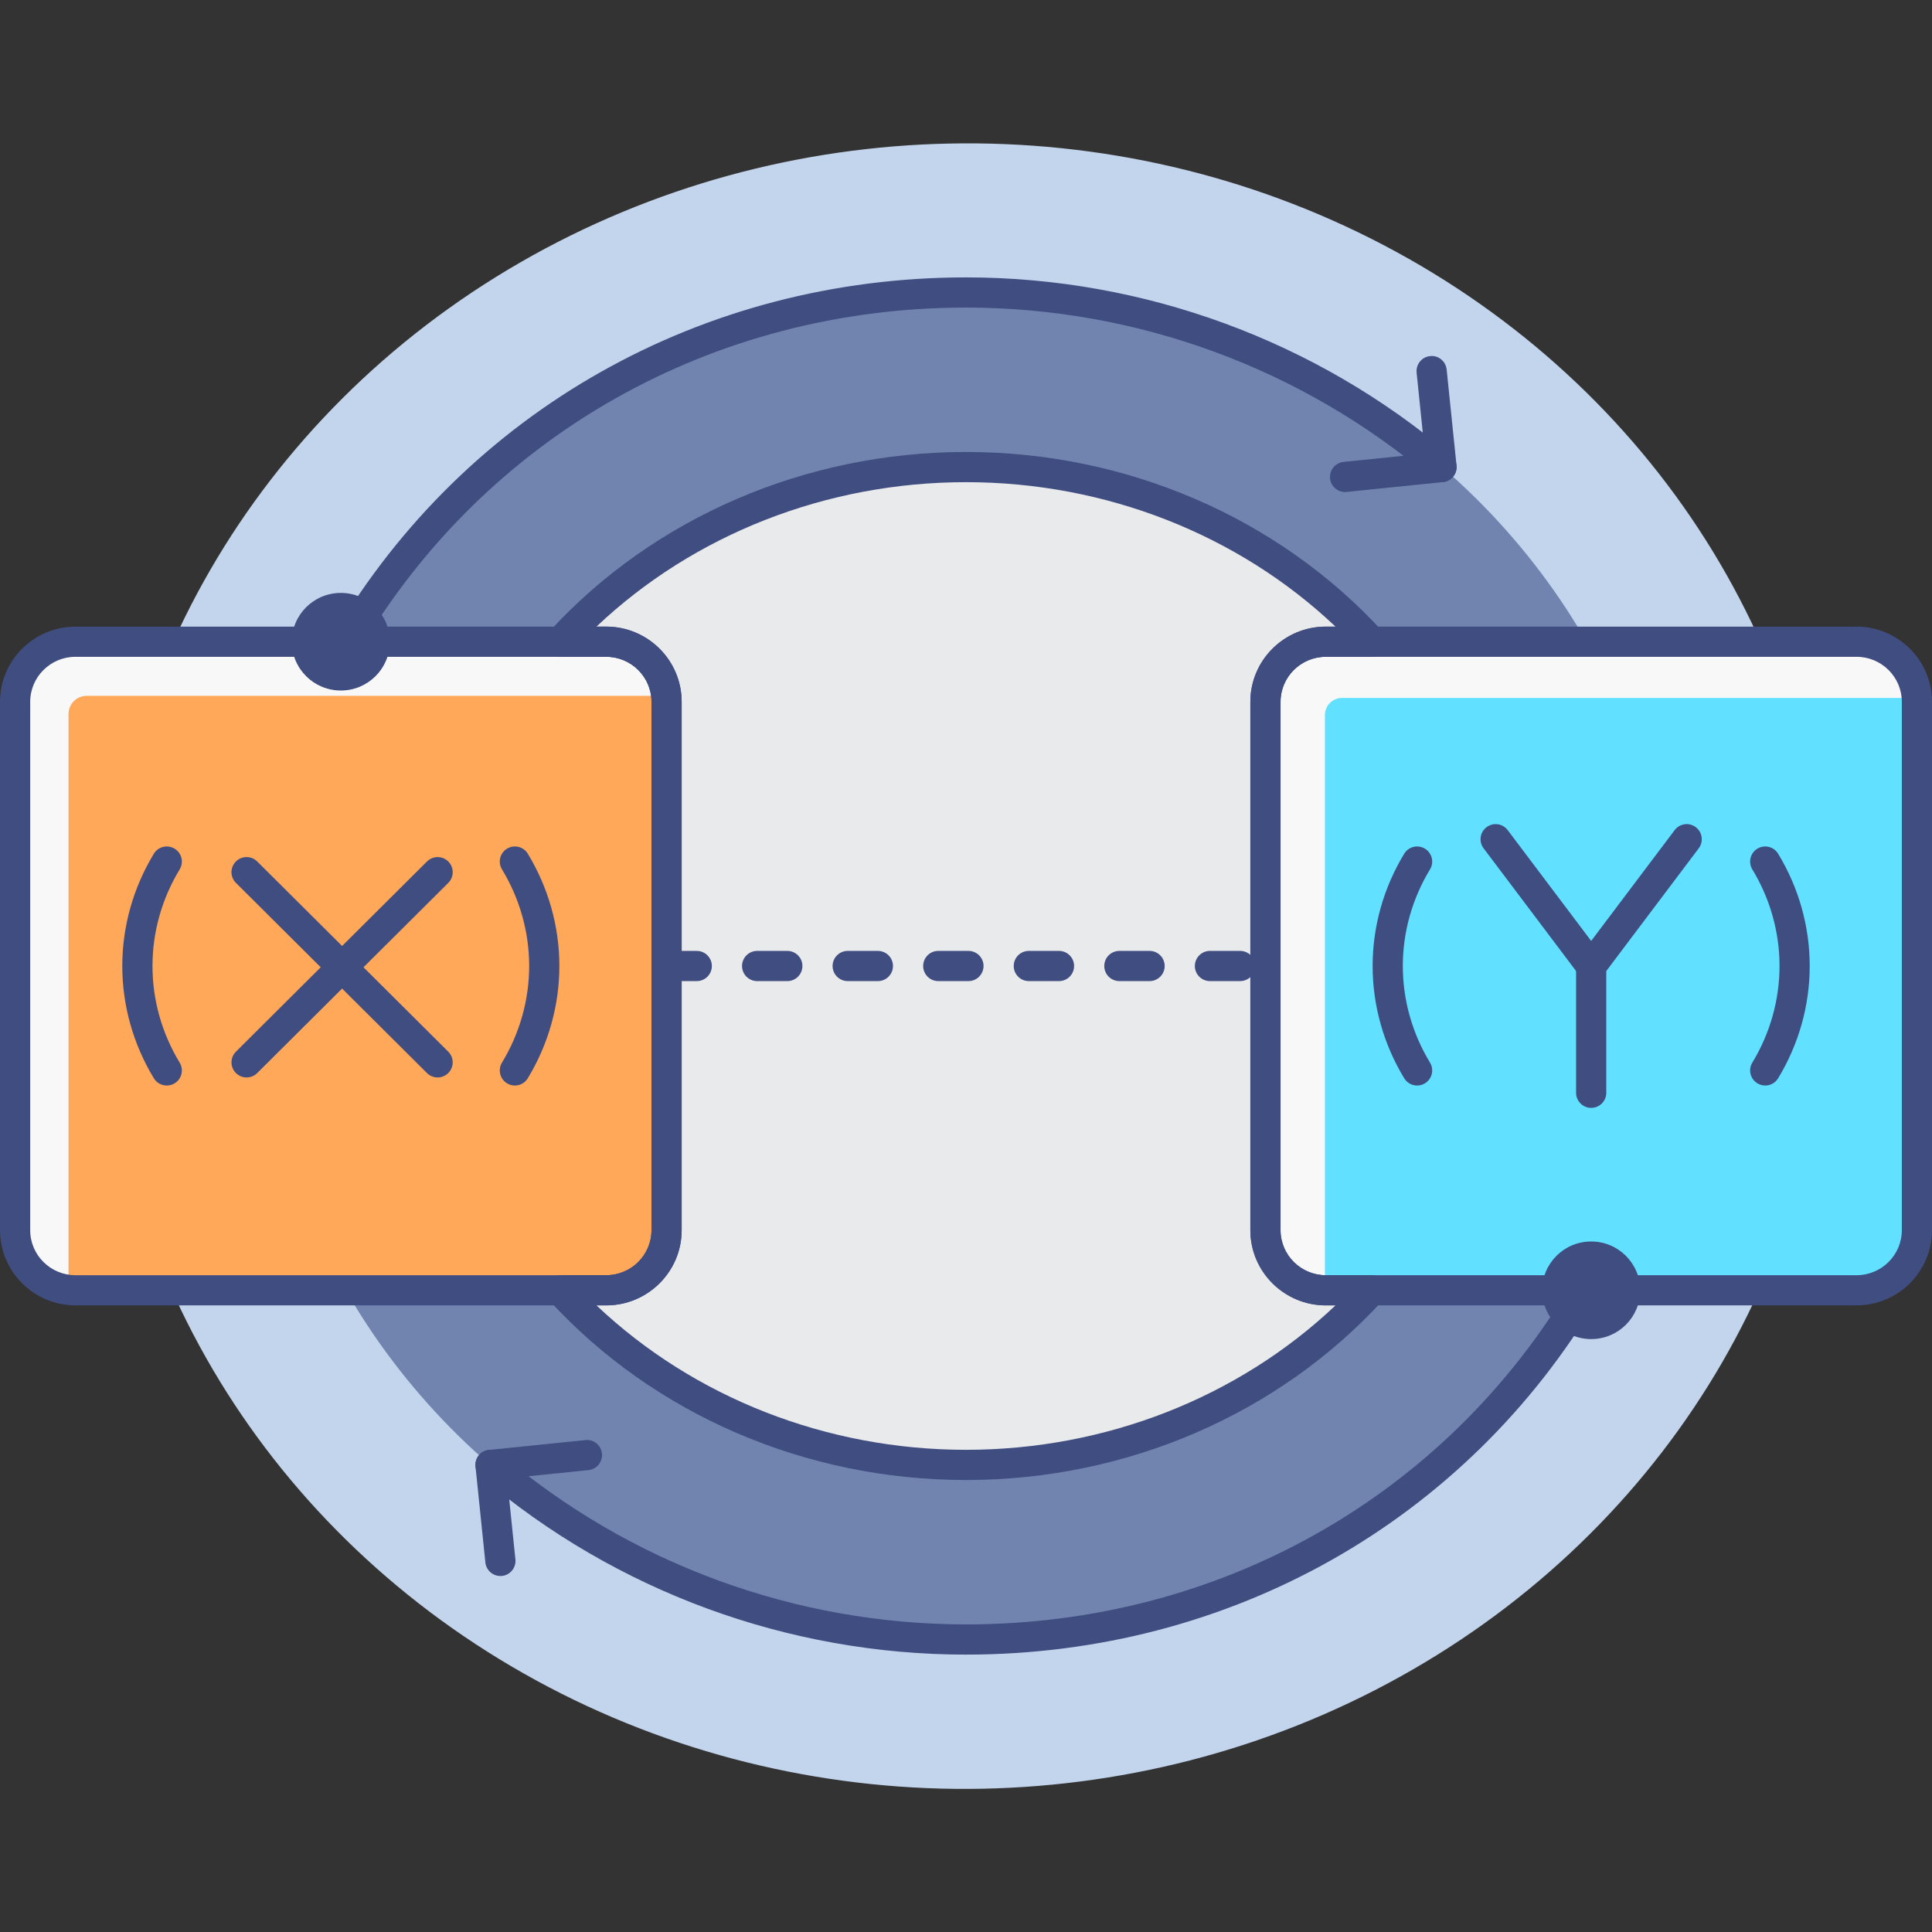 <?xml version="1.0" encoding="utf-8"?>
<!-- Generator: Adobe Illustrator 22.0.0, SVG Export Plug-In . SVG Version: 6.00 Build 0)  -->
<svg version="1.1" id="MARKET_RESEARCH_ICON_SET" xmlns="http://www.w3.org/2000/svg" xmlns:xlink="http://www.w3.org/1999/xlink"
	 x="0px" y="0px" viewBox="0 0 128 128" style="enable-background:new 0 0 128 128;" xml:space="preserve">
<rect x="0" y="0" width="128" height="128" fill="#333333" stroke="none"/>
<style type="text/css">
	.st0{fill:#C2D5EC;}
	.st1{fill:#61E1FF;}
	.st2{fill:#7184AF;}
	.st3{fill:#F8F8F8;}
	.st4{fill:#3F4D81;}
	.st5{fill:#3F4D80;}
	.st6{fill:#E9EAEB;}
	.st7{fill:#F79559;}
	.st8{fill:#FFA85A;}
</style>
<g>
	<g>
		<g>
			
				<ellipse transform="matrix(1 -0.02 0.02 1 -1.264 1.289)" class="st0" cx="63.999" cy="64" rx="57.198" ry="54.499"/>
		</g>
		<g>
			
				<ellipse transform="matrix(1 -0.02 0.02 1 -1.264 1.289)" class="st2" cx="63.999" cy="64" rx="46.831" ry="44.621"/>
		</g>
		<g>
			<path class="st6" d="M87.838,85.485c-2.209,0-4-1.783-4-3.982V46.497c0-2.199,1.791-3.982,4-3.982h3.028
				c-6.487-7.078-16.113-11.569-26.867-11.569s-20.38,4.491-26.867,11.569h3.03c2.209,0,4,1.783,4,3.982v35.006
				c0,2.199-1.791,3.982-4,3.982h-3.03c6.487,7.078,16.113,11.569,26.867,11.569s20.38-4.491,26.867-11.569H87.838z"/>
		</g>
		<g>
			<path class="st8" d="M40.162,85.485H4.999c-2.209,0-4-1.783-4-3.982V46.497c0-2.199,1.791-3.982,4-3.982h35.162
				c2.209,0,4,1.783,4,3.982v35.007C44.162,83.703,42.371,85.485,40.162,85.485z"/>
		</g>
		<g>
			<path class="st3" d="M44.139,46.12c-0.15-0.01-0.29-0.02-0.44-0.02H5.749c-0.67,0-1.21,0.538-1.21,1.205v37.781
				c0,0.129,0.01,0.249,0.02,0.378c-2-0.219-3.56-1.911-3.56-3.962V46.498c0-2.2,1.79-3.982,4-3.982h35.16
				C42.239,42.516,43.949,44.099,44.139,46.12z"/>
		</g>
		<g>
			<path class="st1" d="M123.001,85.485H87.838c-2.209,0-4-1.783-4-3.982V46.497c0-2.199,1.791-3.982,4-3.982h35.162
				c2.209,0,4,1.783,4,3.982v35.007C127.001,83.703,125.21,85.485,123.001,85.485z"/>
		</g>
		<g>
			<path class="st3" d="M126.989,46.239h-38.07c-0.63,0-1.14,0.508-1.14,1.135v37.861c0,0.08,0,0.169,0.01,0.249
				c-2.19-0.03-3.95-1.802-3.95-3.982V46.498c0-2.2,1.79-3.982,4-3.982h35.16C125.119,42.516,126.859,44.159,126.989,46.239z"/>
		</g>
		<g>
			<ellipse class="st5" cx="22.581" cy="42.515" rx="3.248" ry="3.233"/>
		</g>
		<g>
			<ellipse class="st5" cx="105.42" cy="85.485" rx="3.248" ry="3.233"/>
		</g>
	</g>
	<g>
		<g>
			<g>
				<g>
					<g>
						<g>
							<path class="st5" d="M28.993,71.384c-0.255,0-0.51-0.097-0.706-0.292l-12.657-12.6c-0.391-0.39-0.393-1.022-0.003-1.414
								s1.022-0.393,1.414-0.003l12.657,12.6c0.391,0.39,0.393,1.022,0.003,1.414C29.506,71.286,29.25,71.384,28.993,71.384z"/>
						</g>
					</g>
					<g>
						<g>
							<path class="st5" d="M16.336,71.384c-0.257,0-0.513-0.098-0.708-0.294c-0.39-0.392-0.388-1.024,0.003-1.414l12.657-12.6
								c0.392-0.389,1.025-0.388,1.414,0.003c0.39,0.392,0.388,1.024-0.003,1.414l-12.657,12.6
								C16.846,71.287,16.591,71.384,16.336,71.384z"/>
						</g>
					</g>
				</g>
				<g>
					<g>
						<g>
							<path class="st5" d="M34.112,71.919c-0.177,0-0.355-0.047-0.518-0.145c-0.472-0.287-0.623-0.901-0.336-1.374
								c1.178-1.942,1.801-4.156,1.801-6.401s-0.623-4.458-1.801-6.401c-0.287-0.472-0.136-1.087,0.336-1.374
								c0.473-0.285,1.087-0.135,1.374,0.336c1.368,2.255,2.091,4.827,2.091,7.438s-0.723,5.183-2.091,7.438
								C34.78,71.748,34.45,71.919,34.112,71.919z"/>
						</g>
					</g>
					<g>
						<g>
							<path class="st5" d="M11.048,71.919c-0.338,0-0.668-0.171-0.856-0.481C8.825,69.184,8.102,66.611,8.102,64
								s0.723-5.184,2.091-7.438c0.286-0.473,0.902-0.622,1.374-0.336c0.472,0.287,0.623,0.901,0.336,1.374
								c-1.178,1.942-1.801,4.155-1.801,6.401s0.623,4.459,1.801,6.401c0.287,0.472,0.136,1.087-0.336,1.374
								C11.404,71.873,11.225,71.919,11.048,71.919z"/>
						</g>
					</g>
				</g>
			</g>
			<g>
				<g>
					<path class="st5" d="M40.162,86.485H5c-2.757,0-5-2.235-5-4.982V46.497c0-2.747,2.243-4.982,5-4.982h35.162
						c2.757,0,5,2.235,5,4.982v35.007C45.162,84.25,42.918,86.485,40.162,86.485z M5,43.515c-1.654,0-3,1.338-3,2.982v35.007
						c0,1.644,1.346,2.982,3,2.982h35.162c1.654,0,3-1.338,3-2.982V46.497c0-1.644-1.346-2.982-3-2.982H5z"/>
				</g>
			</g>
		</g>
		<g>
			<g>
				<g>
					<path class="st5" d="M123.001,86.485H87.839c-2.757,0-5-2.235-5-4.982V46.497c0-2.747,2.243-4.982,5-4.982h35.162
						c2.757,0,5,2.235,5,4.982v35.007C128.001,84.25,125.758,86.485,123.001,86.485z M87.839,43.515c-1.654,0-3,1.338-3,2.982
						v35.007c0,1.644,1.346,2.982,3,2.982h35.162c1.654,0,3-1.338,3-2.982V46.497c0-1.644-1.346-2.982-3-2.982H87.839z"/>
				</g>
			</g>
			<g>
				<g>
					<g>
						<g>
							<path class="st5" d="M105.421,65c-0.304,0-0.604-0.137-0.8-0.398l-6.329-8.4c-0.332-0.441-0.244-1.068,0.197-1.4
								c0.441-0.332,1.07-0.244,1.4,0.197l6.329,8.4c0.332,0.441,0.244,1.068-0.197,1.4C105.842,64.935,105.63,65,105.421,65z"/>
						</g>
					</g>
					<g>
						<g>
							<path class="st5" d="M105.419,65c-0.209,0-0.421-0.065-0.601-0.201c-0.441-0.333-0.529-0.959-0.197-1.4l6.328-8.4
								c0.331-0.441,0.96-0.53,1.4-0.197c0.441,0.333,0.529,0.959,0.197,1.4l-6.328,8.4C106.022,64.863,105.723,65,105.419,65z"/>
						</g>
					</g>
					<g>
						<g>
							<path class="st5" d="M105.42,73.4c-0.553,0-1-0.448-1-1V64c0-0.552,0.447-1,1-1s1,0.448,1,1v8.4
								C106.42,72.952,105.973,73.4,105.42,73.4z"/>
						</g>
					</g>
				</g>
				<g>
					<g>
						<g>
							<path class="st5" d="M116.951,71.919c-0.177,0-0.355-0.047-0.518-0.145c-0.473-0.287-0.623-0.902-0.336-1.374
								c1.178-1.941,1.801-4.154,1.801-6.4s-0.623-4.459-1.801-6.4c-0.287-0.472-0.137-1.087,0.336-1.374
								c0.473-0.285,1.087-0.136,1.373,0.336c1.368,2.254,2.092,4.827,2.092,7.438s-0.724,5.184-2.092,7.438
								C117.619,71.748,117.289,71.919,116.951,71.919z"/>
						</g>
					</g>
					<g>
						<g>
							<path class="st5" d="M93.888,71.919c-0.338,0-0.668-0.171-0.855-0.481C91.664,69.184,90.94,66.612,90.94,64
								s0.724-5.184,2.092-7.438c0.285-0.472,0.9-0.622,1.373-0.336c0.473,0.287,0.623,0.902,0.336,1.374
								c-1.178,1.941-1.801,4.154-1.801,6.4s0.623,4.459,1.801,6.4c0.287,0.472,0.137,1.087-0.336,1.374
								C94.243,71.873,94.064,71.919,93.888,71.919z"/>
						</g>
					</g>
				</g>
			</g>
		</g>
		<g>
			<g>
				<path class="st5" d="M82.162,65h-2c-0.553,0-1-0.448-1-1s0.447-1,1-1h2c0.553,0,1,0.448,1,1S82.715,65,82.162,65z M76.162,65
					h-2.001c-0.553,0-1-0.448-1-1s0.447-1,1-1h2.001c0.553,0,1,0.448,1,1S76.715,65,76.162,65z M70.161,65h-1.999
					c-0.553,0-1-0.448-1-1s0.447-1,1-1h1.999c0.553,0,1,0.448,1,1S70.714,65,70.161,65z M64.162,65h-2c-0.552,0-1-0.448-1-1
					s0.448-1,1-1h2c0.552,0,1,0.448,1,1S64.714,65,64.162,65z M58.162,65h-2c-0.552,0-1-0.448-1-1s0.448-1,1-1h2
					c0.552,0,1,0.448,1,1S58.714,65,58.162,65z M52.162,65h-2c-0.552,0-1-0.448-1-1s0.448-1,1-1h2c0.552,0,1,0.448,1,1
					S52.714,65,52.162,65z M46.162,65h-2c-0.552,0-1-0.448-1-1s0.448-1,1-1h2c0.552,0,1,0.448,1,1S46.714,65,46.162,65z"/>
			</g>
		</g>
		<g>
			<g>
				<path class="st5" d="M22.985,43.515c-0.173,0-0.349-0.045-0.509-0.14c-0.475-0.282-0.632-0.895-0.351-1.37
					C30.892,27.21,46.546,18.378,64,18.378c11.785,0,23.203,4.193,32.151,11.806c0.42,0.358,0.471,0.989,0.113,1.41
					c-0.358,0.421-0.989,0.471-1.41,0.114C86.269,24.401,75.311,20.378,64,20.378c-16.74,0-31.751,8.466-40.153,22.646
					C23.66,43.34,23.327,43.515,22.985,43.515z"/>
			</g>
		</g>
		<g>
			<g>
				<path class="st5" d="M64,109.622c-11.785,0-23.203-4.193-32.15-11.806c-0.421-0.358-0.472-0.989-0.114-1.41
					c0.357-0.42,0.99-0.472,1.41-0.114c8.586,7.306,19.544,11.329,30.854,11.329c16.765,0,31.774-8.465,40.151-22.646
					c0.281-0.476,0.895-0.632,1.37-0.352c0.476,0.281,0.633,0.894,0.353,1.37C97.133,100.789,81.479,109.622,64,109.622z"/>
			</g>
		</g>
		<g>
			<g>
				<path class="st5" d="M89.114,32.597c-0.507,0-0.941-0.384-0.994-0.898c-0.056-0.549,0.344-1.041,0.894-1.096l5.392-0.55
					l-0.552-5.364c-0.056-0.55,0.344-1.041,0.893-1.097c0.555-0.063,1.04,0.342,1.098,0.892l0.654,6.359
					c0.026,0.264-0.052,0.528-0.22,0.734c-0.167,0.206-0.41,0.336-0.674,0.363l-6.388,0.651
					C89.183,32.595,89.147,32.597,89.114,32.597z"/>
			</g>
		</g>
		<g>
			<g>
				<path class="st5" d="M33.151,104.414c-0.506,0-0.941-0.383-0.994-0.897l-0.654-6.359c-0.027-0.264,0.052-0.528,0.219-0.734
					c0.167-0.206,0.41-0.336,0.674-0.363l6.388-0.651c0.551-0.068,1.04,0.344,1.096,0.893s-0.344,1.041-0.893,1.096l-5.392,0.55
					l0.552,5.364c0.057,0.55-0.343,1.041-0.892,1.097C33.219,104.413,33.185,104.414,33.151,104.414z"/>
			</g>
		</g>
		<g>
			<g>
				<path class="st5" d="M64,98.055c-10.616,0-20.677-4.335-27.605-11.894c-0.268-0.292-0.338-0.715-0.178-1.079
					c0.16-0.363,0.519-0.597,0.916-0.597h3.03c1.654,0,3-1.338,3-2.982V46.497c0-1.644-1.346-2.982-3-2.982h-3.03
					c-0.396,0-0.756-0.234-0.916-0.597c-0.16-0.363-0.09-0.786,0.178-1.079C43.322,34.28,53.384,29.945,64,29.945
					s20.677,4.335,27.604,11.894c0.268,0.292,0.338,0.715,0.178,1.079c-0.159,0.363-0.519,0.597-0.915,0.597h-3.027
					c-1.654,0-3,1.338-3,2.982v35.006c0,1.645,1.346,2.982,3,2.982h3.028c0.396,0,0.756,0.234,0.915,0.597
					c0.16,0.363,0.09,0.786-0.178,1.079C84.677,93.72,74.615,98.055,64,98.055z M39.518,86.485
					c6.447,6.107,15.24,9.569,24.482,9.569s18.035-3.462,24.482-9.569h-0.643c-2.757,0-5-2.235-5-4.982V46.497
					c0-2.747,2.243-4.982,5-4.982h0.642C82.034,35.407,73.242,31.945,64,31.945c-9.242,0-18.035,3.462-24.482,9.569h0.644
					c2.757,0,5,2.235,5,4.982v35.006c0,2.748-2.243,4.982-5,4.982H39.518z"/>
			</g>
		</g>
	</g>
</g>
</svg>
